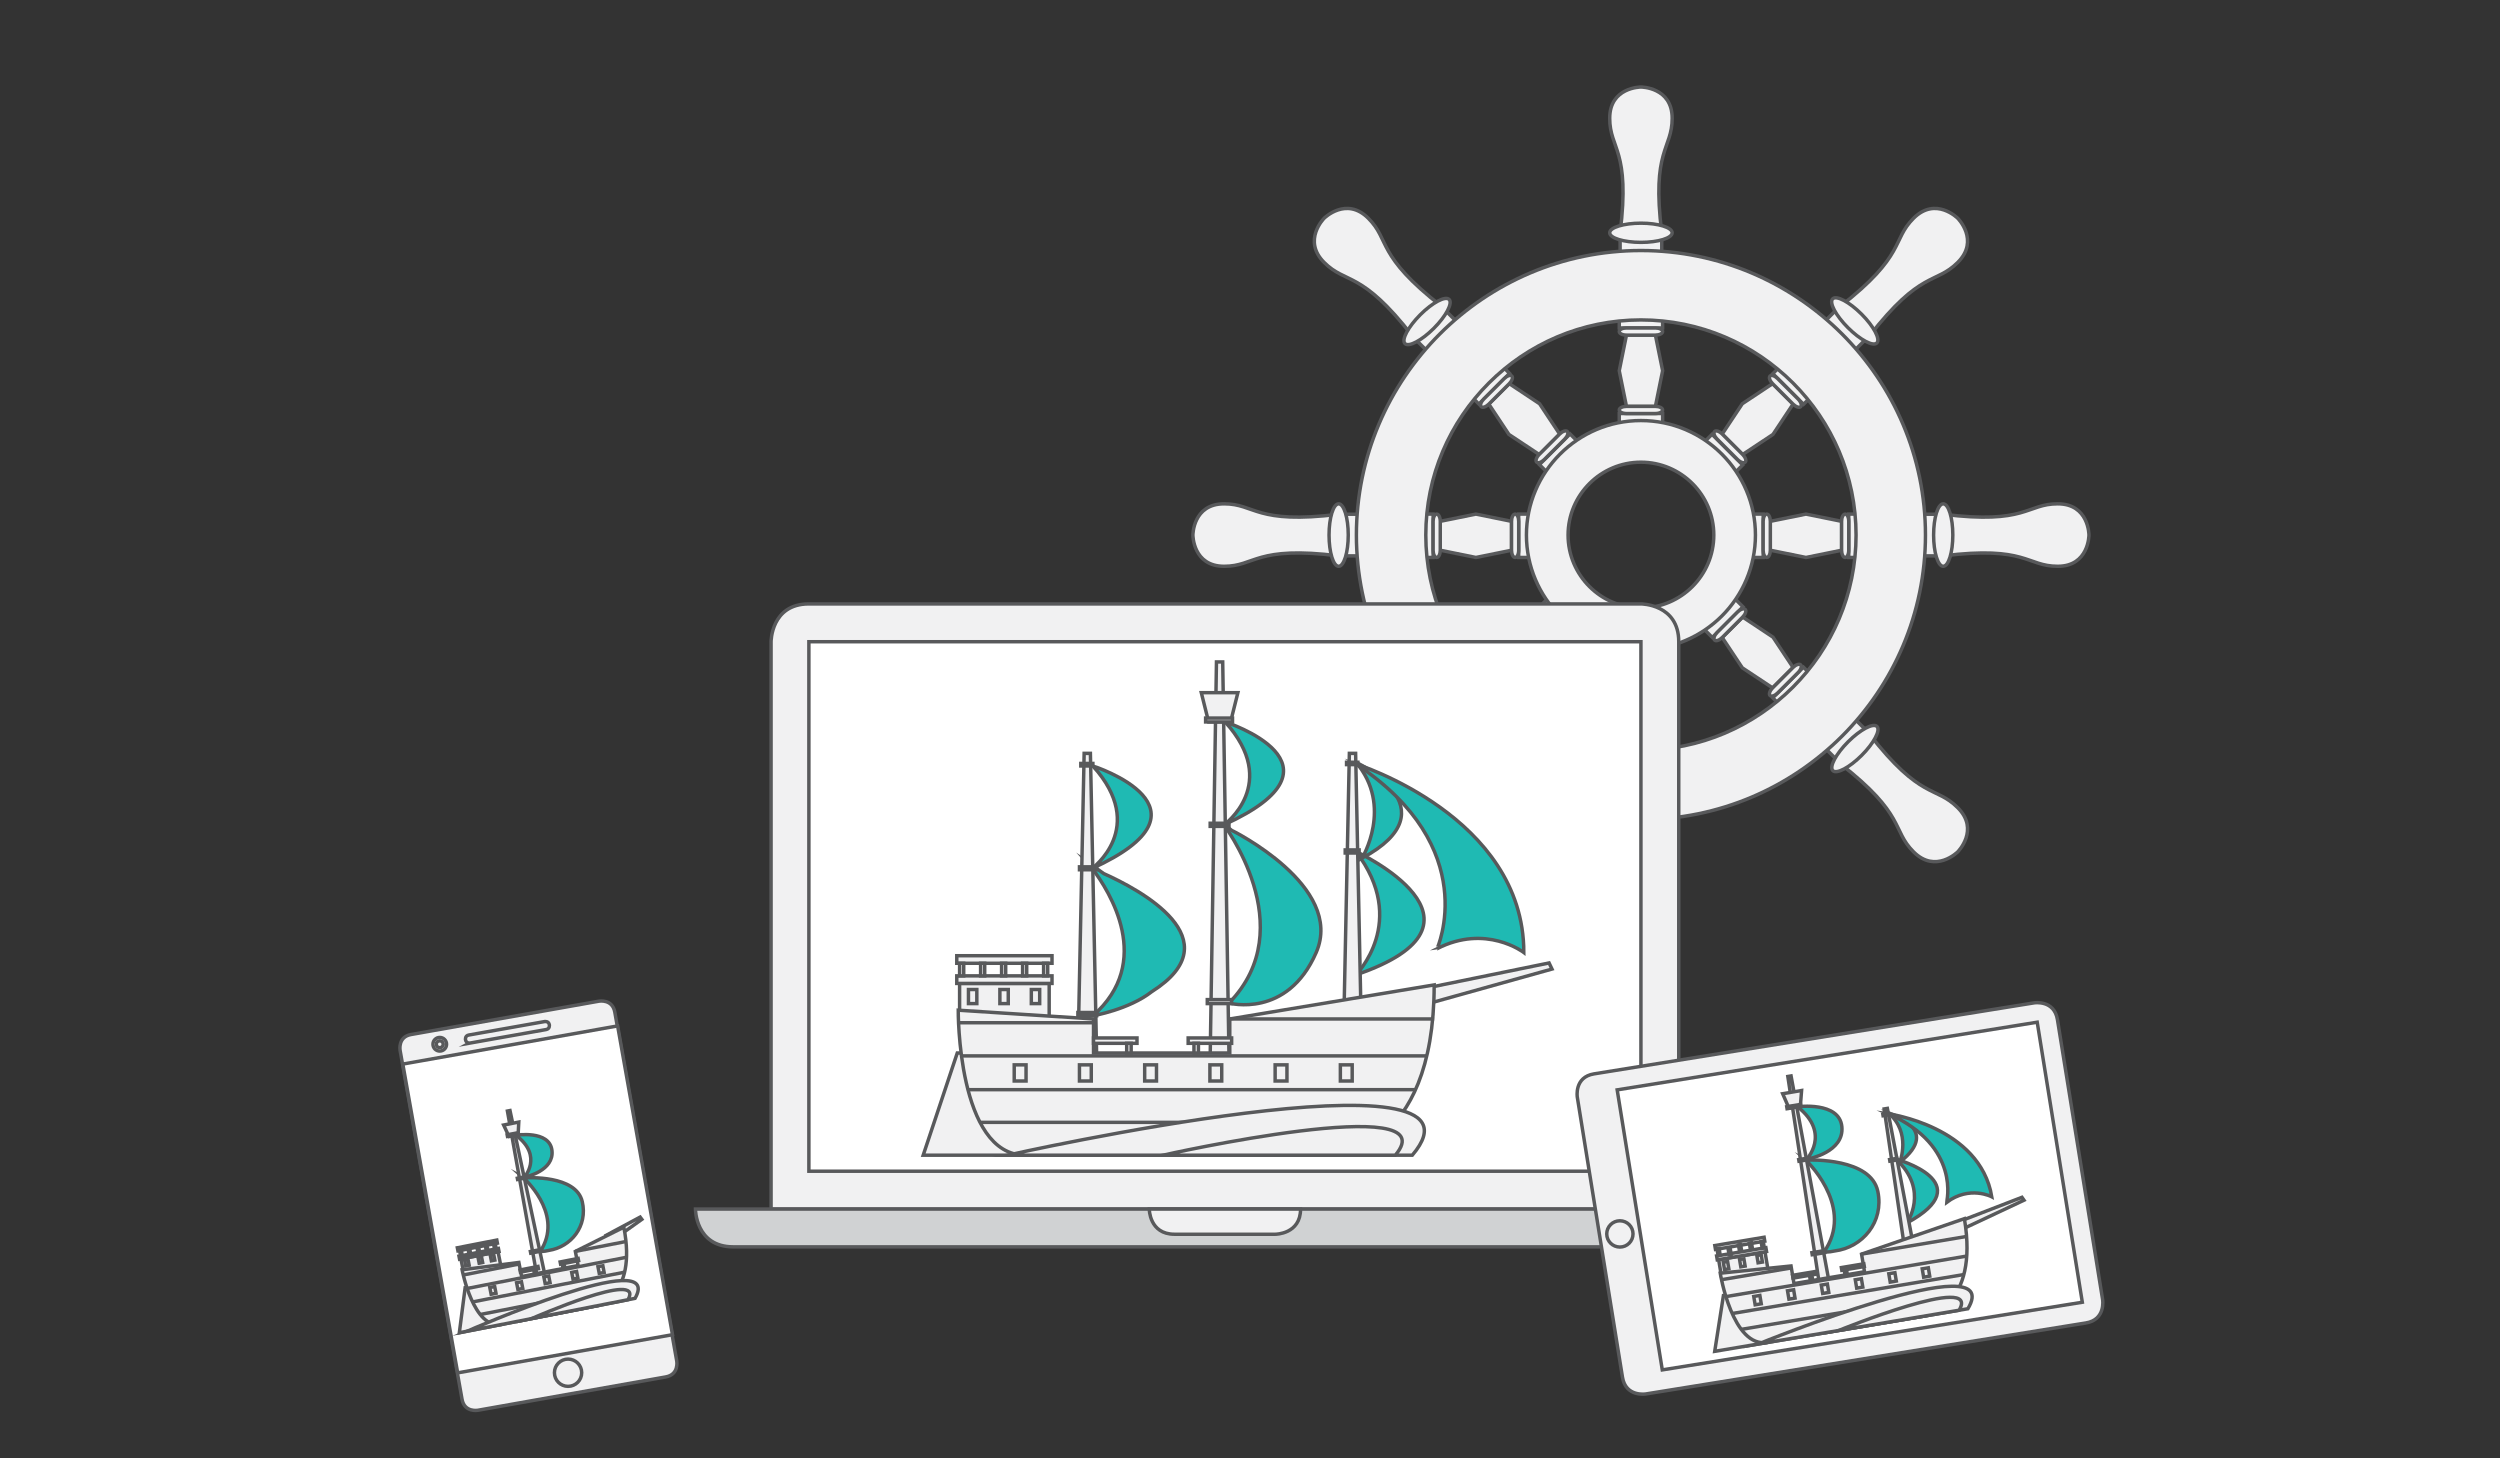 <?xml version="1.0" encoding="utf-8"?>
<!-- Generator: Adobe Illustrator 16.0.0, SVG Export Plug-In . SVG Version: 6.00 Build 0)  -->
<!DOCTYPE svg PUBLIC "-//W3C//DTD SVG 1.1//EN" "http://www.w3.org/Graphics/SVG/1.1/DTD/svg11.dtd">
<svg version="1.1" id="Layer_1" xmlns="http://www.w3.org/2000/svg" xmlns:xlink="http://www.w3.org/1999/xlink" x="0px" y="0px"
	 width="360px" height="210px" viewBox="0 0 360 210" enable-background="new 0 0 360 210" xml:space="preserve">
<rect x="0" y="0" width="360" height="210" fill="#333333" stroke="none"/>
<g>
	<g>
		<g>
			<g>
				
					<rect x="233.297" y="33.519" fill="#F1F1F2" stroke="#58595B" stroke-width="0.5" stroke-miterlimit="10" width="5.995" height="4.497"/>
			</g>
			<g>
				<path fill="#F1F1F2" stroke="#58595B" stroke-width="0.5" stroke-miterlimit="10" d="M240.792,17.029
					c0-4.497-4.498-4.497-4.498-4.497s-4.496,0-4.496,4.497c0,4.497,2.998,4.497,1.499,16.489h2.997h2.998
					C237.793,21.526,240.792,21.526,240.792,17.029z"/>
			</g>
			<g>
				
					<ellipse fill="#F1F1F2" stroke="#58595B" stroke-width="0.5" stroke-miterlimit="10" cx="236.295" cy="33.519" rx="4.497" ry="1.382"/>
			</g>
		</g>
		<g>
			<g>
				
					<rect x="233.297" y="116.081" fill="#F1F1F2" stroke="#58595B" stroke-width="0.5" stroke-miterlimit="10" width="5.995" height="4.497"/>
			</g>
			<g>
				<path fill="#F1F1F2" stroke="#58595B" stroke-width="0.5" stroke-miterlimit="10" d="M231.798,137.067
					c0,4.496,4.496,4.496,4.496,4.496s4.498,0,4.498-4.496c0-4.498-2.999-4.498-1.5-16.489h-2.998h-2.997
					C234.796,132.569,231.798,132.569,231.798,137.067z"/>
			</g>
			<g>
				
					<ellipse fill="#F1F1F2" stroke="#58595B" stroke-width="0.5" stroke-miterlimit="10" cx="236.295" cy="120.578" rx="4.497" ry="1.383"/>
			</g>
		</g>
	</g>
	<g>
		<g>
			<g>
				
					<rect x="275.325" y="74.051" fill="#F1F1F2" stroke="#58595B" stroke-width="0.5" stroke-miterlimit="10" width="4.498" height="5.996"/>
			</g>
			<g>
				<path fill="#F1F1F2" stroke="#58595B" stroke-width="0.5" stroke-miterlimit="10" d="M296.312,81.545
					c4.497,0,4.497-4.497,4.497-4.497s0-4.497-4.497-4.497s-4.497,2.999-16.488,1.5v2.998v2.998
					C291.814,78.547,291.814,81.545,296.312,81.545z"/>
			</g>
			<g>
				
					<ellipse fill="#F1F1F2" stroke="#58595B" stroke-width="0.5" stroke-miterlimit="10" cx="279.823" cy="77.048" rx="1.383" ry="4.497"/>
			</g>
		</g>
		<g>
			<g>
				
					<rect x="192.765" y="74.05" fill="#F1F1F2" stroke="#58595B" stroke-width="0.5" stroke-miterlimit="10" width="4.497" height="5.996"/>
			</g>
			<g>
				<path fill="#F1F1F2" stroke="#58595B" stroke-width="0.5" stroke-miterlimit="10" d="M176.275,72.551
					c-4.497,0-4.497,4.497-4.497,4.497s0,4.497,4.497,4.497c4.498,0,4.498-2.998,16.489-1.499v-2.999V74.05
					C180.773,75.549,180.773,72.551,176.275,72.551z"/>
			</g>
			<g>
				
					<ellipse fill="#F1F1F2" stroke="#58595B" stroke-width="0.5" stroke-miterlimit="10" cx="192.765" cy="77.048" rx="1.383" ry="4.497"/>
			</g>
		</g>
	</g>
	<g>
		<g>
			<g>
				
					<rect x="262.485" y="103.99" transform="matrix(-0.707 0.707 -0.707 -0.707 528.318 -6.394)" fill="#F1F1F2" stroke="#58595B" stroke-width="0.5" stroke-miterlimit="10" width="5.996" height="4.498"/>
			</g>
			<g>
				<path fill="#F1F1F2" stroke="#58595B" stroke-width="0.5" stroke-miterlimit="10" d="M275.554,122.668
					c3.18,3.179,6.359,0,6.359,0s3.18-3.18,0-6.36c-3.18-3.18-5.301-1.06-12.72-10.599l-2.121,2.119l-2.118,2.12
					C274.493,117.368,272.373,119.488,275.554,122.668z"/>
			</g>
			<g>
				
					<ellipse transform="matrix(-0.707 0.707 -0.707 -0.707 532.161 -4.796)" fill="#F1F1F2" stroke="#58595B" stroke-width="0.5" stroke-miterlimit="10" cx="267.074" cy="107.828" rx="4.496" ry="1.382"/>
			</g>
		</g>
		<g>
			<g>
				
					<rect x="204.108" y="45.609" transform="matrix(0.707 -0.707 0.707 0.707 26.832 160.483)" fill="#F1F1F2" stroke="#58595B" stroke-width="0.5" stroke-miterlimit="10" width="5.995" height="4.497"/>
			</g>
			<g>
				<path fill="#F1F1F2" stroke="#58595B" stroke-width="0.5" stroke-miterlimit="10" d="M197.034,31.429
					c-3.18-3.18-6.359,0-6.359,0s-3.18,3.18,0,6.36c3.18,3.18,5.301,1.06,12.721,10.599l2.119-2.12l2.12-2.119
					C198.095,36.729,200.215,34.608,197.034,31.429z"/>
			</g>
			<g>
				
					<ellipse transform="matrix(0.707 -0.707 0.707 0.707 27.486 158.886)" fill="#F1F1F2" stroke="#58595B" stroke-width="0.5" stroke-miterlimit="10" cx="205.515" cy="46.268" rx="4.497" ry="1.382"/>
			</g>
		</g>
	</g>
	<g>
		<g>
			<g>
				
					<rect x="262.486" y="45.609" transform="matrix(0.707 0.707 -0.707 0.707 111.599 -173.708)" fill="#F1F1F2" stroke="#58595B" stroke-width="0.5" stroke-miterlimit="10" width="5.995" height="4.497"/>
			</g>
			<g>
				<path fill="#F1F1F2" stroke="#58595B" stroke-width="0.5" stroke-miterlimit="10" d="M281.913,37.789c3.18-3.18,0-6.359,0-6.359
					s-3.18-3.181-6.359,0c-3.181,3.179-1.061,5.299-10.6,12.719l2.12,2.119l2.119,2.12
					C276.612,38.849,278.733,40.968,281.913,37.789z"/>
			</g>
			<g>
				
					<ellipse transform="matrix(0.707 0.707 -0.707 0.707 110.975 -175.322)" fill="#F1F1F2" stroke="#58595B" stroke-width="0.5" stroke-miterlimit="10" cx="267.074" cy="46.268" rx="4.497" ry="1.382"/>
			</g>
		</g>
		<g>
			<g>
				
					<rect x="204.108" y="103.99" transform="matrix(-0.707 -0.707 0.707 -0.707 278.404 327.814)" fill="#F1F1F2" stroke="#58595B" stroke-width="0.5" stroke-miterlimit="10" width="5.995" height="4.497"/>
			</g>
			<g>
				<path fill="#F1F1F2" stroke="#58595B" stroke-width="0.5" stroke-miterlimit="10" d="M190.675,116.308
					c-3.18,3.181,0,6.359,0,6.359s3.18,3.18,6.359,0c3.18-3.179,1.061-5.299,10.601-12.719l-2.12-2.121l-2.119-2.119
					C195.976,115.248,193.854,113.128,190.675,116.308z"/>
			</g>
			<g>
				
					<ellipse transform="matrix(-0.707 -0.707 0.707 -0.707 274.589 329.395)" fill="#F1F1F2" stroke="#58595B" stroke-width="0.5" stroke-miterlimit="10" cx="205.515" cy="107.828" rx="4.497" ry="1.382"/>
			</g>
		</g>
	</g>
	<g>
		<g>
			<g>
				
					<rect x="233.172" y="44.148" fill="#F1F1F2" stroke="#58595B" stroke-width="0.5" stroke-miterlimit="10" width="6.246" height="3.079"/>
			</g>
			<g>
				
					<rect x="233.172" y="59.547" fill="#F1F1F2" stroke="#58595B" stroke-width="0.5" stroke-miterlimit="10" width="6.246" height="3.08"/>
			</g>
			<g>
				<polygon fill="#F1F1F2" stroke="#58595B" stroke-width="0.5" stroke-miterlimit="10" points="234.212,48.254 233.172,53.387 
					234.212,58.521 238.377,58.521 239.418,53.387 238.377,48.254 				"/>
			</g>
			<g>
				<path fill="#F1F1F2" stroke="#58595B" stroke-width="0.5" stroke-miterlimit="10" d="M239.418,59.034
					c0,0.283-0.466,0.513-1.041,0.513h-4.165c-0.574,0-1.04-0.23-1.04-0.513l0,0c0-0.284,0.466-0.513,1.04-0.513h4.165
					C238.952,58.521,239.418,58.75,239.418,59.034L239.418,59.034z"/>
			</g>
			<g>
				<path fill="#F1F1F2" stroke="#58595B" stroke-width="0.5" stroke-miterlimit="10" d="M239.418,47.742
					c0-0.284-0.466-0.514-1.041-0.514h-4.165c-0.574,0-1.04,0.23-1.04,0.514l0,0c0,0.283,0.466,0.513,1.04,0.513h4.165
					C238.952,48.254,239.418,48.025,239.418,47.742L239.418,47.742z"/>
			</g>
		</g>
		<g>
			<g>
				
					<rect x="233.172" y="91.678" fill="#F1F1F2" stroke="#58595B" stroke-width="0.5" stroke-miterlimit="10" width="6.246" height="3.08"/>
			</g>
			<g>
				
					<rect x="233.172" y="107.077" fill="#F1F1F2" stroke="#58595B" stroke-width="0.5" stroke-miterlimit="10" width="6.246" height="3.079"/>
			</g>
			<g>
				<polygon fill="#F1F1F2" stroke="#58595B" stroke-width="0.5" stroke-miterlimit="10" points="234.212,95.785 233.172,100.918 
					234.212,106.051 238.377,106.051 239.418,100.918 238.377,95.785 				"/>
			</g>
			<g>
				<path fill="#F1F1F2" stroke="#58595B" stroke-width="0.5" stroke-miterlimit="10" d="M239.418,106.564
					c0,0.283-0.466,0.513-1.041,0.513h-4.165c-0.574,0-1.04-0.229-1.04-0.513l0,0c0-0.284,0.466-0.514,1.04-0.514h4.165
					C238.952,106.051,239.418,106.28,239.418,106.564L239.418,106.564z"/>
			</g>
			<g>
				<path fill="#F1F1F2" stroke="#58595B" stroke-width="0.5" stroke-miterlimit="10" d="M239.418,95.271
					c0-0.283-0.466-0.513-1.041-0.513h-4.165c-0.574,0-1.04,0.23-1.04,0.513l0,0c0,0.284,0.466,0.514,1.04,0.514h4.165
					C238.952,95.785,239.418,95.555,239.418,95.271L239.418,95.271z"/>
			</g>
		</g>
	</g>
	<g>
		<g>
			<g>
				
					<rect x="266.218" y="74.029" fill="#F1F1F2" stroke="#58595B" stroke-width="0.5" stroke-miterlimit="10" width="3.08" height="6.246"/>
			</g>
			<g>
				
					<rect x="250.819" y="74.029" fill="#F1F1F2" stroke="#58595B" stroke-width="0.5" stroke-miterlimit="10" width="3.079" height="6.246"/>
			</g>
			<g>
				<polygon fill="#F1F1F2" stroke="#58595B" stroke-width="0.5" stroke-miterlimit="10" points="265.191,75.071 260.059,74.029 
					254.925,75.071 254.925,79.234 260.059,80.275 265.191,79.234 				"/>
			</g>
			<g>
				<path fill="#F1F1F2" stroke="#58595B" stroke-width="0.5" stroke-miterlimit="10" d="M254.412,80.275
					c-0.283,0-0.514-0.466-0.514-1.041v-4.164c0-0.575,0.23-1.042,0.514-1.042l0,0c0.284,0,0.513,0.467,0.513,1.042v4.164
					C254.925,79.809,254.696,80.275,254.412,80.275L254.412,80.275z"/>
			</g>
			<g>
				<path fill="#F1F1F2" stroke="#58595B" stroke-width="0.5" stroke-miterlimit="10" d="M265.704,80.275
					c0.283,0,0.514-0.466,0.514-1.041v-4.164c0-0.575-0.23-1.042-0.514-1.042l0,0c-0.282,0-0.513,0.467-0.513,1.042v4.164
					C265.191,79.809,265.422,80.275,265.704,80.275L265.704,80.275z"/>
			</g>
		</g>
		<g>
			<g>
				
					<rect x="218.689" y="74.029" fill="#F1F1F2" stroke="#58595B" stroke-width="0.5" stroke-miterlimit="10" width="3.079" height="6.246"/>
			</g>
			<g>
				
					<rect x="203.29" y="74.029" fill="#F1F1F2" stroke="#58595B" stroke-width="0.5" stroke-miterlimit="10" width="3.081" height="6.246"/>
			</g>
			<g>
				<polygon fill="#F1F1F2" stroke="#58595B" stroke-width="0.5" stroke-miterlimit="10" points="217.662,75.071 212.529,74.029 
					207.396,75.071 207.396,79.234 212.529,80.275 217.662,79.234 				"/>
			</g>
			<g>
				<path fill="#F1F1F2" stroke="#58595B" stroke-width="0.5" stroke-miterlimit="10" d="M206.884,80.275
					c-0.284,0-0.513-0.466-0.513-1.041v-4.164c0-0.575,0.229-1.042,0.513-1.042l0,0c0.282,0,0.513,0.467,0.513,1.042v4.164
					C207.396,79.809,207.166,80.275,206.884,80.275L206.884,80.275z"/>
			</g>
			<g>
				<path fill="#F1F1F2" stroke="#58595B" stroke-width="0.5" stroke-miterlimit="10" d="M218.175,80.275
					c0.285,0,0.515-0.466,0.515-1.041v-4.164c0-0.575-0.229-1.042-0.515-1.042l0,0c-0.282,0-0.513,0.467-0.513,1.042v4.164
					C217.662,79.809,217.893,80.275,218.175,80.275L218.175,80.275z"/>
			</g>
		</g>
	</g>
	<g>
		<g>
			<g>
				
					<rect x="255.42" y="97.861" transform="matrix(-0.707 0.707 -0.707 -0.707 511.641 -13.142)" fill="#F1F1F2" stroke="#58595B" stroke-width="0.5" stroke-miterlimit="10" width="6.246" height="3.08"/>
			</g>
			<g>
				
					<rect x="244.532" y="86.973" transform="matrix(-0.707 0.707 -0.707 -0.707 485.36 -24.017)" fill="#F1F1F2" stroke="#58595B" stroke-width="0.5" stroke-miterlimit="10" width="6.245" height="3.079"/>
			</g>
			<g>
				<polygon fill="#F1F1F2" stroke="#58595B" stroke-width="0.5" stroke-miterlimit="10" points="258.2,96.115 255.307,91.749 
					250.94,88.854 247.997,91.8 250.891,96.165 255.256,99.059 				"/>
			</g>
			<g>
				<path fill="#F1F1F2" stroke="#58595B" stroke-width="0.5" stroke-miterlimit="10" d="M246.899,92.173
					c-0.202-0.201-0.035-0.693,0.372-1.099l2.943-2.944c0.406-0.407,0.898-0.573,1.1-0.374l0,0c0.2,0.201,0.033,0.693-0.374,1.099
					l-2.943,2.945C247.59,92.206,247.099,92.374,246.899,92.173L246.899,92.173z"/>
			</g>
			<g>
				<path fill="#F1F1F2" stroke="#58595B" stroke-width="0.5" stroke-miterlimit="10" d="M254.883,100.157
					c0.2,0.202,0.693,0.035,1.099-0.372l2.945-2.944c0.405-0.407,0.572-0.899,0.372-1.1l0,0c-0.2-0.2-0.693-0.032-1.099,0.374
					l-2.944,2.944C254.849,99.465,254.683,99.957,254.883,100.157L254.883,100.157z"/>
			</g>
		</g>
		<g>
			<g>
				
					<rect x="221.813" y="64.252" transform="matrix(-0.707 0.707 -0.707 -0.707 430.516 -46.728)" fill="#F1F1F2" stroke="#58595B" stroke-width="0.5" stroke-miterlimit="10" width="6.245" height="3.08"/>
			</g>
			<g>
				
					<rect x="210.924" y="53.364" transform="matrix(-0.707 0.707 -0.707 -0.707 404.223 -57.627)" fill="#F1F1F2" stroke="#58595B" stroke-width="0.5" stroke-miterlimit="10" width="6.245" height="3.08"/>
			</g>
			<g>
				<polygon fill="#F1F1F2" stroke="#58595B" stroke-width="0.5" stroke-miterlimit="10" points="224.592,62.506 221.698,58.14 
					217.333,55.246 214.389,58.19 217.282,62.556 221.647,65.45 				"/>
			</g>
			<g>
				<path fill="#F1F1F2" stroke="#58595B" stroke-width="0.5" stroke-miterlimit="10" d="M213.29,58.564
					c-0.201-0.201-0.035-0.693,0.372-1.099l2.944-2.944c0.406-0.407,0.898-0.574,1.1-0.373l0,0c0.2,0.2,0.033,0.692-0.373,1.099
					l-2.944,2.944C213.981,58.597,213.49,58.764,213.29,58.564L213.29,58.564z"/>
			</g>
			<g>
				<path fill="#F1F1F2" stroke="#58595B" stroke-width="0.5" stroke-miterlimit="10" d="M221.274,66.548
					c0.2,0.202,0.692,0.034,1.099-0.372l2.944-2.945c0.406-0.406,0.574-0.898,0.373-1.1l0,0c-0.2-0.2-0.692-0.033-1.099,0.374
					l-2.944,2.944C221.241,65.856,221.074,66.348,221.274,66.548L221.274,66.548z"/>
			</g>
		</g>
	</g>
	<g>
		<g>
			<g>
				
					<rect x="210.922" y="97.861" transform="matrix(-0.707 -0.707 0.707 -0.707 295.136 321.032)" fill="#F1F1F2" stroke="#58595B" stroke-width="0.5" stroke-miterlimit="10" width="6.246" height="3.08"/>
			</g>
			<g>
				
					<rect x="221.811" y="86.973" transform="matrix(-0.707 -0.707 0.707 -0.707 321.374 310.163)" fill="#F1F1F2" stroke="#58595B" stroke-width="0.5" stroke-miterlimit="10" width="6.246" height="3.079"/>
			</g>
			<g>
				<polygon fill="#F1F1F2" stroke="#58595B" stroke-width="0.5" stroke-miterlimit="10" points="217.333,99.059 221.698,96.165 
					224.593,91.799 221.647,88.854 217.282,91.749 214.389,96.114 				"/>
			</g>
			<g>
				<path fill="#F1F1F2" stroke="#58595B" stroke-width="0.5" stroke-miterlimit="10" d="M221.274,87.756
					c0.2-0.2,0.692-0.034,1.099,0.373l2.944,2.945c0.406,0.406,0.573,0.898,0.373,1.099l0,0c-0.2,0.201-0.692,0.032-1.098-0.374
					l-2.945-2.944C221.241,88.448,221.074,87.957,221.274,87.756L221.274,87.756z"/>
			</g>
			<g>
				<path fill="#F1F1F2" stroke="#58595B" stroke-width="0.5" stroke-miterlimit="10" d="M213.29,95.741
					c-0.202,0.201-0.035,0.693,0.372,1.1l2.944,2.943c0.406,0.407,0.898,0.574,1.1,0.373l0,0c0.2-0.2,0.033-0.692-0.373-1.098
					l-2.944-2.945C213.981,95.708,213.49,95.541,213.29,95.741L213.29,95.741z"/>
			</g>
		</g>
		<g>
			<g>
				
					<rect x="244.533" y="64.252" transform="matrix(-0.707 -0.707 0.707 -0.707 376.226 287.447)" fill="#F1F1F2" stroke="#58595B" stroke-width="0.5" stroke-miterlimit="10" width="6.244" height="3.08"/>
			</g>
			<g>
				
					<rect x="255.419" y="53.363" transform="matrix(-0.707 -0.707 0.707 -0.707 402.561 276.527)" fill="#F1F1F2" stroke="#58595B" stroke-width="0.5" stroke-miterlimit="10" width="6.246" height="3.081"/>
			</g>
			<g>
				<polygon fill="#F1F1F2" stroke="#58595B" stroke-width="0.5" stroke-miterlimit="10" points="250.94,65.449 255.307,62.556 
					258.2,58.19 255.256,55.246 250.891,58.14 247.997,62.505 				"/>
			</g>
			<g>
				<path fill="#F1F1F2" stroke="#58595B" stroke-width="0.5" stroke-miterlimit="10" d="M254.883,54.147
					c0.2-0.201,0.692-0.034,1.099,0.373l2.945,2.944c0.405,0.406,0.572,0.899,0.372,1.1l0,0c-0.2,0.2-0.693,0.032-1.099-0.374
					l-2.944-2.944C254.849,54.839,254.683,54.348,254.883,54.147L254.883,54.147z"/>
			</g>
			<g>
				<path fill="#F1F1F2" stroke="#58595B" stroke-width="0.5" stroke-miterlimit="10" d="M246.899,62.132
					c-0.202,0.201-0.035,0.693,0.372,1.099l2.943,2.944c0.406,0.407,0.898,0.574,1.1,0.373l0,0c0.2-0.2,0.033-0.692-0.374-1.099
					l-2.943-2.944C247.59,62.099,247.099,61.932,246.899,62.132L246.899,62.132z"/>
			</g>
		</g>
	</g>
	<g>
		<path fill="#F1F1F2" stroke="#58595B" stroke-width="0.5" stroke-miterlimit="10" d="M236.294,118.021
			c-22.591,0-40.973-18.38-40.973-40.972s18.382-40.973,40.973-40.973c22.592,0,40.973,18.38,40.973,40.973
			S258.886,118.021,236.294,118.021z M236.294,46.069c-17.08,0-30.979,13.897-30.979,30.979s13.898,30.98,30.979,30.98
			c17.081,0,30.978-13.898,30.978-30.98S253.375,46.069,236.294,46.069z"/>
	</g>
	<g>
		<path fill="#F1F1F2" stroke="#58595B" stroke-width="0.5" stroke-miterlimit="10" d="M236.294,93.537
			c-9.093,0-16.488-7.396-16.488-16.489s7.396-16.489,16.488-16.489s16.489,7.396,16.489,16.489S245.387,93.537,236.294,93.537z
			 M236.294,66.556c-5.785,0-10.492,4.707-10.492,10.493s4.707,10.493,10.492,10.493c5.787,0,10.494-4.707,10.494-10.493
			S242.081,66.556,236.294,66.556z"/>
	</g>
</g>
<g>
	<path fill="#F1F1F2" stroke="#58595B" stroke-width="0.5" stroke-miterlimit="10" d="M57.611,151.244c0,0-0.344-1.932,1.59-2.275
		l27.055-4.802c0,0,1.934-0.344,2.276,1.587l8.921,50.247c0,0,0.343,1.933-1.59,2.277l-27.055,4.802c0,0-1.933,0.343-2.276-1.589
		L57.611,151.244z"/>
	
		<rect x="61.657" y="150.085" transform="matrix(0.985 -0.175 0.175 0.985 -28.993 16.183)" fill="#FFFFFF" stroke="#58595B" stroke-width="0.5" stroke-miterlimit="10" width="31.405" height="45.143"/>
	<circle fill="#F1F1F2" stroke="#58595B" stroke-width="0.5" stroke-miterlimit="10" cx="81.801" cy="197.672" r="1.963"/>
	<g>
		<g>
			<circle fill="#F1F1F2" stroke="#58595B" stroke-width="0.5" stroke-miterlimit="10" cx="63.325" cy="150.372" r="0.982"/>
			<circle fill="#F1F1F2" stroke="#58595B" stroke-width="0.5" stroke-miterlimit="10" cx="63.325" cy="150.371" r="0.491"/>
		</g>
		<path fill="#F1F1F2" stroke="#58595B" stroke-width="0.5" stroke-miterlimit="10" d="M67.031,149.722c0,0-0.102-0.574,0.472-0.677
			l10.928-1.94c0,0,0.575-0.1,0.677,0.475c0,0,0.102,0.574-0.474,0.677l-10.927,1.94C67.708,150.196,67.133,150.298,67.031,149.722z
			"/>
	</g>
</g>
<g>
	<path fill="#F1F1F2" stroke="#58595B" stroke-width="0.5" stroke-miterlimit="10" d="M111.034,92.408c0,0,0-5.445,5.445-5.445
		h119.815c0,0,5.445,0,5.445,5.445v81.695H111.034V92.408z"/>
	
		<rect x="116.479" y="92.408" fill="#FFFFFF" stroke="#58595B" stroke-width="0.5" stroke-miterlimit="10" width="119.815" height="76.247"/>
	<path fill="#D0D2D3" stroke="#58595B" stroke-width="0.5" stroke-miterlimit="10" d="M100.143,174.104c0,0,0,5.443,5.443,5.443
		h141.603c0,0,5.444,0,5.444-5.443H100.143z"/>
	<path fill="#F1F1F2" stroke="#58595B" stroke-width="0.5" stroke-miterlimit="10" d="M165.495,174.104c0,0,0,3.627,3.632,3.627
		h14.521c0,0,3.632,0,3.632-3.627H165.495z"/>
</g>
<g>
	<g>
		
			<rect x="138.182" y="141.614" fill="#F1F1F2" stroke="#58595B" stroke-width="0.5" stroke-miterlimit="10" width="12.9" height="5.549"/>
		
			<rect x="137.775" y="140.524" fill="#F1F1F2" stroke="#58595B" stroke-width="0.5" stroke-miterlimit="10" width="13.715" height="1.09"/>
		
			<rect x="137.775" y="137.623" fill="#F1F1F2" stroke="#58595B" stroke-width="0.5" stroke-miterlimit="10" width="13.715" height="1.089"/>
		
			<rect x="148.51" y="142.49" fill="#F1F1F2" stroke="#58595B" stroke-width="0.5" stroke-miterlimit="10" width="1.204" height="2.027"/>
		
			<rect x="143.983" y="142.49" fill="#F1F1F2" stroke="#58595B" stroke-width="0.5" stroke-miterlimit="10" width="1.206" height="2.027"/>
		
			<rect x="139.458" y="142.49" fill="#F1F1F2" stroke="#58595B" stroke-width="0.5" stroke-miterlimit="10" width="1.205" height="2.027"/>
		
			<rect x="138.182" y="138.712" fill="#F1F1F2" stroke="#58595B" stroke-width="0.5" stroke-miterlimit="10" width="0.593" height="1.813"/>
		
			<rect x="150.278" y="138.712" fill="#F1F1F2" stroke="#58595B" stroke-width="0.5" stroke-miterlimit="10" width="0.592" height="1.813"/>
		
			<rect x="147.253" y="138.712" fill="#F1F1F2" stroke="#58595B" stroke-width="0.5" stroke-miterlimit="10" width="0.593" height="1.813"/>
		
			<rect x="144.229" y="138.712" fill="#F1F1F2" stroke="#58595B" stroke-width="0.5" stroke-miterlimit="10" width="0.592" height="1.813"/>
		
			<rect x="141.206" y="138.712" fill="#F1F1F2" stroke="#58595B" stroke-width="0.5" stroke-miterlimit="10" width="0.592" height="1.813"/>
	</g>
	<g>
		<path fill="#1FBAB3" stroke="#58595B" stroke-width="0.5" stroke-miterlimit="10" d="M177.338,119.553l0.001,0.001
			c-0.407-0.331-0.826-0.667-1.261-1.007c0,0,11.547,14.994,0.894,25.894c0,0,8.393,2.291,12.558-7.279
			C193.696,127.593,177.338,119.553,177.338,119.553z"/>
		<path fill="#1FBAB3" stroke="#58595B" stroke-width="0.5" stroke-miterlimit="10" d="M176.428,103.959
			c0,0,18.993,6.077-0.145,14.802C176.283,118.762,184.447,112.86,176.428,103.959z"/>
		<polygon fill="#F1F1F2" stroke="#58595B" stroke-width="0.5" stroke-miterlimit="10" points="176.071,95.314 176.973,152.049 
			174.267,152.049 175.17,95.314 		"/>
		<polygon fill="#F1F1F2" stroke="#58595B" stroke-width="0.5" stroke-miterlimit="10" points="178.255,99.745 177.201,103.959 
			174.041,103.959 172.987,99.745 		"/>
		
			<rect x="173.608" y="103.401" fill="#F1F1F2" stroke="#58595B" stroke-width="0.5" stroke-miterlimit="10" width="3.875" height="0.558"/>
		
			<rect x="174.267" y="118.547" fill="#F1F1F2" stroke="#58595B" stroke-width="0.5" stroke-miterlimit="10" width="2.706" height="0.451"/>
		
			<rect x="173.85" y="143.942" fill="#F1F1F2" stroke="#58595B" stroke-width="0.5" stroke-miterlimit="10" width="3.488" height="0.575"/>
	</g>
	<g>
		<path fill="#1FBAB3" stroke="#58595B" stroke-width="0.5" stroke-miterlimit="10" d="M195.236,122.602c0,0,22.119,10.231,0,17.788
			C195.236,140.39,202.977,132.688,195.236,122.602z"/>
		<path fill="#1FBAB3" stroke="#58595B" stroke-width="0.5" stroke-miterlimit="10" d="M195.256,109.764
			c0,0,14.165,6.644,0.876,13.819C196.132,123.583,200.676,116.108,195.256,109.764z"/>
		<path fill="#1FBAB3" stroke="#58595B" stroke-width="0.5" stroke-miterlimit="10" d="M195.236,110.004
			c0,0,24.195,7.535,24.195,27.157c0,0-5.464-4.179-12.497-0.545C206.935,136.616,213.554,122.09,195.236,110.004z"/>
		<polygon fill="#F1F1F2" stroke="#58595B" stroke-width="0.5" stroke-miterlimit="10" points="195.21,108.485 196.111,152.049 
			193.406,152.049 194.308,108.485 		"/>
		
			<rect x="193.709" y="122.388" fill="#F1F1F2" stroke="#58595B" stroke-width="0.5" stroke-miterlimit="10" width="2.006" height="0.446"/>
		
			<rect x="193.903" y="109.764" fill="#F1F1F2" stroke="#58595B" stroke-width="0.5" stroke-miterlimit="10" width="1.632" height="0.34"/>
	</g>
	<g>
		<path fill="#1FBAB3" stroke="#58595B" stroke-width="0.5" stroke-miterlimit="10" d="M158.935,125.795
			c-0.765-0.559-1.58-1.131-2.455-1.718c0,0,0.333,0.372,0.834,1.032c-0.029-0.011-0.056-0.021-0.085-0.031
			c0,0,0.031,0.012,0.088,0.034c2.449,3.235,8.897,13.405,0.058,21.16c0,0,5.183-0.884,8.481-3.473
			C177.735,135.291,163.979,128.048,158.935,125.795z"/>
		<path fill="#1FBAB3" stroke="#58595B" stroke-width="0.5" stroke-miterlimit="10" d="M157.374,110.3
			c0,0,18.992,6.068-0.146,14.778C157.229,125.078,165.392,119.188,157.374,110.3z"/>
		<polygon fill="#F1F1F2" stroke="#58595B" stroke-width="0.5" stroke-miterlimit="10" points="157.018,108.485 157.919,152.049 
			155.214,152.049 156.116,108.485 		"/>
		
			<rect x="155.443" y="124.824" fill="#F1F1F2" stroke="#58595B" stroke-width="0.5" stroke-miterlimit="10" width="2.476" height="0.422"/>
		
			<rect x="155.214" y="145.798" fill="#F1F1F2" stroke="#58595B" stroke-width="0.5" stroke-miterlimit="10" width="2.705" height="0.475"/>
		
			<rect x="155.637" y="109.934" fill="#F1F1F2" stroke="#58595B" stroke-width="0.5" stroke-miterlimit="10" width="1.737" height="0.366"/>
	</g>
	<polygon fill="#F1F1F2" stroke="#58595B" stroke-width="0.5" stroke-miterlimit="10" points="223.487,139.542 223.067,138.664 
		200.104,143.358 201.093,145.798 	"/>
	<polygon fill="#F1F1F2" stroke="#58595B" stroke-width="0.5" stroke-miterlimit="10" points="142.75,151.636 137.845,151.636 
		132.939,166.352 147.655,166.352 	"/>
	<path fill="#F1F1F2" stroke="#58595B" stroke-width="0.5" stroke-miterlimit="10" d="M206.521,141.824l-29.433,4.907v4.904h-19.621
		v-4.904l-19.482-1.265c0,0-0.141,20.885,9.669,20.885h44.149C191.804,166.352,206.521,166.352,206.521,141.824z"/>
	
		<line fill="#F1F1F2" stroke="#58595B" stroke-width="0.5" stroke-miterlimit="10" x1="206.521" y1="146.731" x2="177.088" y2="146.731"/>
	
		<line fill="#F1F1F2" stroke="#58595B" stroke-width="0.5" stroke-miterlimit="10" x1="157.468" y1="147.275" x2="138.032" y2="147.275"/>
	
		<line fill="#F1F1F2" stroke="#58595B" stroke-width="0.5" stroke-miterlimit="10" x1="205.456" y1="152.049" x2="138.3" y2="152.049"/>
	
		<line fill="#F1F1F2" stroke="#58595B" stroke-width="0.5" stroke-miterlimit="10" x1="203.833" y1="156.912" x2="139.387" y2="156.912"/>
	
		<line fill="#F1F1F2" stroke="#58595B" stroke-width="0.5" stroke-miterlimit="10" x1="200.868" y1="161.619" x2="141.124" y2="161.619"/>
	<g>
		<path fill="#F1F1F2" stroke="#58595B" stroke-width="0.5" stroke-miterlimit="10" d="M145.047,166.352c0,0,72.043-16.152,58.322,0
			H145.047z"/>
		<path fill="#F1F1F2" stroke="#58595B" stroke-width="0.5" stroke-miterlimit="10" d="M167.431,166.352c0,0,41.372-9.275,33.491,0
			H167.431z"/>
	</g>
	
		<rect x="146.047" y="153.339" fill="#F1F1F2" stroke="#58595B" stroke-width="0.5" stroke-miterlimit="10" width="1.703" height="2.325"/>
	
		<rect x="155.44" y="153.339" fill="#F1F1F2" stroke="#58595B" stroke-width="0.5" stroke-miterlimit="10" width="1.703" height="2.325"/>
	
		<rect x="164.833" y="153.339" fill="#F1F1F2" stroke="#58595B" stroke-width="0.5" stroke-miterlimit="10" width="1.702" height="2.325"/>
	
		<rect x="174.226" y="153.339" fill="#F1F1F2" stroke="#58595B" stroke-width="0.5" stroke-miterlimit="10" width="1.703" height="2.325"/>
	
		<rect x="183.619" y="153.339" fill="#F1F1F2" stroke="#58595B" stroke-width="0.5" stroke-miterlimit="10" width="1.702" height="2.325"/>
	
		<rect x="193.012" y="153.339" fill="#F1F1F2" stroke="#58595B" stroke-width="0.5" stroke-miterlimit="10" width="1.703" height="2.325"/>
	
		<rect x="157.468" y="149.465" fill="#F1F1F2" stroke="#58595B" stroke-width="0.5" stroke-miterlimit="10" width="6.259" height="0.774"/>
	
		<rect x="171.096" y="149.465" fill="#F1F1F2" stroke="#58595B" stroke-width="0.5" stroke-miterlimit="10" width="6.26" height="0.774"/>
	
		<rect x="162.242" y="150.239" fill="#F1F1F2" stroke="#58595B" stroke-width="0.5" stroke-miterlimit="10" width="0.646" height="1.396"/>
	
		<rect x="171.93" y="150.239" fill="#F1F1F2" stroke="#58595B" stroke-width="0.5" stroke-miterlimit="10" width="0.646" height="1.396"/>
</g>
<g>
	<g>
		
			<rect x="66.485" y="180.69" transform="matrix(-0.981 0.192 -0.192 -0.981 172.082 347.029)" fill="#F1F1F2" stroke="#58595B" stroke-width="0.5" stroke-miterlimit="10" width="5.446" height="2.343"/>
		
			<rect x="66.042" y="180.257" transform="matrix(-0.981 0.192 -0.192 -0.981 171.257 344.374)" fill="#F1F1F2" stroke="#58595B" stroke-width="0.5" stroke-miterlimit="10" width="5.791" height="0.461"/>
		
			<rect x="65.807" y="179.055" transform="matrix(-0.981 0.192 -0.192 -0.981 170.561 342.034)" fill="#F1F1F2" stroke="#58595B" stroke-width="0.5" stroke-miterlimit="10" width="5.791" height="0.458"/>
		
			<rect x="70.738" y="180.704" transform="matrix(-0.981 0.196 -0.196 -0.981 176.067 344.863)" fill="#F1F1F2" stroke="#58595B" stroke-width="0.5" stroke-miterlimit="10" width="0.509" height="0.856"/>
		
			<rect x="68.862" y="181.071" transform="matrix(-0.981 0.195 -0.195 -0.981 172.362 345.996)" fill="#F1F1F2" stroke="#58595B" stroke-width="0.5" stroke-miterlimit="10" width="0.51" height="0.856"/>
		
			<rect x="66.987" y="181.437" transform="matrix(-0.982 0.19 -0.19 -0.982 167.816 347.64)" fill="#F1F1F2" stroke="#58595B" stroke-width="0.5" stroke-miterlimit="10" width="0.509" height="0.857"/>
		
			<rect x="66.145" y="180.001" transform="matrix(0.982 -0.192 0.192 0.982 -33.334 16.04)" fill="#F1F1F2" stroke="#58595B" stroke-width="0.5" stroke-miterlimit="10" width="0.25" height="0.767"/>
		
			<rect x="71.158" y="179.021" transform="matrix(0.982 -0.187 0.187 0.982 -32.31 16.506)" fill="#F1F1F2" stroke="#58595B" stroke-width="0.5" stroke-miterlimit="10" width="0.251" height="0.766"/>
		
			<rect x="69.904" y="179.265" transform="matrix(0.982 -0.191 0.191 0.982 -33.002 16.669)" fill="#F1F1F2" stroke="#58595B" stroke-width="0.5" stroke-miterlimit="10" width="0.251" height="0.767"/>
		
			<rect x="68.651" y="179.511" transform="matrix(0.981 -0.195 0.195 0.981 -33.696 16.825)" fill="#F1F1F2" stroke="#58595B" stroke-width="0.5" stroke-miterlimit="10" width="0.251" height="0.767"/>
		
			<rect x="67.398" y="179.756" transform="matrix(0.98 -0.199 0.199 0.98 -34.454 17.013)" fill="#F1F1F2" stroke="#58595B" stroke-width="0.5" stroke-miterlimit="10" width="0.251" height="0.766"/>
	</g>
	<g>
		<path fill="#1FBAB3" stroke="#58595B" stroke-width="0.5" stroke-miterlimit="10" d="M83.84,173.017
			c-0.909-3.828-7.843-3.438-8.376-3.401c-0.047-0.024-0.091-0.045-0.137-0.07c0,0,5.674,4.989,2.74,10.215
			c-0.173,0.229-0.286,0.356-0.286,0.356c0.023,0,0.047,0,0.071,0.002c-0.019,0.027-0.035,0.058-0.054,0.085
			c0,0,0.526,0.037,1.23-0.147C82.222,179.57,84.68,176.551,83.84,173.017z"/>
		<path fill="#1FBAB3" stroke="#58595B" stroke-width="0.5" stroke-miterlimit="10" d="M75.698,169.473c0,0,4.149-0.883,3.781-3.832
			c-0.369-2.947-5.19-2.168-5.19-2.168c4.045,3.037,1.141,6.145,1.141,6.145"/>
		<polygon fill="#F1F1F2" stroke="#58595B" stroke-width="0.5" stroke-miterlimit="10" points="73.439,159.917 78.415,183.356 
			77.294,183.575 73.066,159.991 		"/>
		<polygon fill="#F1F1F2" stroke="#58595B" stroke-width="0.5" stroke-miterlimit="10" points="74.705,161.578 74.609,163.41 
			73.299,163.665 72.521,162.003 		"/>
		
			<rect x="73.082" y="163.31" transform="matrix(0.981 -0.192 0.192 0.981 -30.018 17.24)" fill="#F1F1F2" stroke="#58595B" stroke-width="0.5" stroke-miterlimit="10" width="1.637" height="0.235"/>
		
			<rect x="74.584" y="169.581" transform="matrix(0.981 -0.192 0.192 0.981 -31.231 17.623)" fill="#F1F1F2" stroke="#58595B" stroke-width="0.5" stroke-miterlimit="10" width="1.142" height="0.19"/>
		
			<rect x="76.473" y="180.106" transform="matrix(0.981 -0.192 0.192 0.981 -33.225 18.217)" fill="#F1F1F2" stroke="#58595B" stroke-width="0.5" stroke-miterlimit="10" width="1.472" height="0.243"/>
	</g>
	<polygon fill="#F1F1F2" stroke="#58595B" stroke-width="0.5" stroke-miterlimit="10" points="92.426,175.589 92.181,175.26 
		87.296,177.878 87.905,178.809 	"/>
	<polygon fill="#F1F1F2" stroke="#58595B" stroke-width="0.5" stroke-miterlimit="10" points="69.015,185.019 66.982,185.416 
		66.144,191.913 72.241,190.718 	"/>
	<path fill="#F1F1F2" stroke="#58595B" stroke-width="0.5" stroke-miterlimit="10" d="M89.833,176.722l-6.985,3.479l0.398,2.032
		l-8.131,1.592l-0.398-2.033l-8.176,1.056c0,0,1.636,8.668,5.701,7.871l13.482-2.637C85.723,188.081,91.821,186.887,89.833,176.722z
		"/>
	
		<line fill="#F1F1F2" stroke="#58595B" stroke-width="0.5" stroke-miterlimit="10" x1="90.23" y1="178.757" x2="82.847" y2="180.2"/>
	
		<line fill="#F1F1F2" stroke="#58595B" stroke-width="0.5" stroke-miterlimit="10" x1="74.761" y1="182.017" x2="66.707" y2="183.595"/>
	
		<line fill="#F1F1F2" stroke="#58595B" stroke-width="0.5" stroke-miterlimit="10" x1="90.22" y1="181.045" x2="67.205" y2="185.55"/>
	
		<line fill="#F1F1F2" stroke="#58595B" stroke-width="0.5" stroke-miterlimit="10" x1="89.942" y1="183.191" x2="68.049" y2="187.477"/>
	
		<line fill="#F1F1F2" stroke="#58595B" stroke-width="0.5" stroke-miterlimit="10" x1="89.095" y1="185.382" x2="69.151" y2="189.287"/>
	<g>
		<path fill="#F1F1F2" stroke="#58595B" stroke-width="0.5" stroke-miterlimit="10" d="M67.283,191.688
			c0,0,28.543-12.535,24.168-4.729L67.283,191.688z"/>
		<path fill="#F1F1F2" stroke="#58595B" stroke-width="0.5" stroke-miterlimit="10" d="M76.557,189.874c0,0,16.393-7.2,13.878-2.717
			L76.557,189.874z"/>
	</g>
	
		<rect x="70.607" y="185.378" transform="matrix(0.981 -0.193 0.193 0.981 -34.513 17.175)" fill="#F1F1F2" stroke="#58595B" stroke-width="0.5" stroke-miterlimit="10" width="0.719" height="0.983"/>
	
		<rect x="74.5" y="184.615" transform="matrix(0.981 -0.194 0.194 0.981 -34.515 18.057)" fill="#F1F1F2" stroke="#58595B" stroke-width="0.5" stroke-miterlimit="10" width="0.719" height="0.982"/>
	
		<rect x="78.392" y="183.854" transform="matrix(0.981 -0.193 0.193 0.981 -34.073 18.648)" fill="#F1F1F2" stroke="#58595B" stroke-width="0.5" stroke-miterlimit="10" width="0.719" height="0.982"/>
	
		<rect x="82.284" y="183.093" transform="matrix(0.982 -0.192 0.192 0.982 -33.634 19.229)" fill="#F1F1F2" stroke="#58595B" stroke-width="0.5" stroke-miterlimit="10" width="0.719" height="0.981"/>
	
		<rect x="86.177" y="182.332" transform="matrix(0.982 -0.189 0.189 0.982 -32.981 19.641)" fill="#F1F1F2" stroke="#58595B" stroke-width="0.5" stroke-miterlimit="10" width="0.719" height="0.98"/>
	
		<rect x="74.946" y="182.668" transform="matrix(0.981 -0.192 0.192 0.981 -33.719 18.068)" fill="#F1F1F2" stroke="#58595B" stroke-width="0.5" stroke-miterlimit="10" width="2.642" height="0.327"/>
	
		<rect x="80.592" y="181.563" transform="matrix(0.981 -0.193 0.193 0.981 -33.443 19.162)" fill="#F1F1F2" stroke="#58595B" stroke-width="0.5" stroke-miterlimit="10" width="2.644" height="0.327"/>
	
		<rect x="77.033" y="182.828" transform="matrix(-0.981 0.197 -0.197 -0.981 188.812 347.515)" fill="#F1F1F2" stroke="#58595B" stroke-width="0.5" stroke-miterlimit="10" width="0.273" height="0.588"/>
	
		<rect x="81.049" y="182.04" transform="matrix(-0.982 0.19 -0.19 -0.982 195.52 345.935)" fill="#F1F1F2" stroke="#58595B" stroke-width="0.5" stroke-miterlimit="10" width="0.273" height="0.591"/>
</g>
<g>
	<path fill="#F1F1F2" stroke="#58595B" stroke-width="0.5" stroke-miterlimit="10" d="M292.926,144.41c0,0,2.881-0.464,3.345,2.417
		l6.508,40.333c0,0,0.464,2.881-2.417,3.346l-63.381,10.226c0,0-2.88,0.465-3.346-2.417l-6.506-40.332c0,0-0.467-2.882,2.414-3.347
		L292.926,144.41z"/>
	
		<rect x="245.967" y="141.698" transform="matrix(0.159 0.987 -0.987 0.159 394.105 -118.102)" fill="#FFFFFF" stroke="#58595B" stroke-width="0.5" stroke-miterlimit="10" width="40.855" height="61.282"/>
	<circle fill="#F1F1F2" stroke="#58595B" stroke-width="0.5" stroke-miterlimit="10" cx="233.263" cy="177.684" r="1.892"/>
</g>
<g>
	<g>
		<path fill="#1FBAB3" stroke="#58595B" stroke-width="0.5" stroke-miterlimit="10" d="M270.404,171.551
			c-1.004-4.789-9.634-4.531-10.297-4.505c-0.057-0.028-0.11-0.06-0.168-0.09c0,0,6.887,6.388,3.068,12.781
			c-0.223,0.28-0.367,0.435-0.367,0.435c0.028,0.003,0.058,0.003,0.087,0.004c-0.022,0.036-0.046,0.07-0.069,0.105
			c0,0,0.652,0.063,1.533-0.143C268.177,179.641,271.33,175.971,270.404,171.551z"/>
		<path fill="#1FBAB3" stroke="#58595B" stroke-width="0.5" stroke-miterlimit="10" d="M260.404,166.877
			c0,0,5.187-0.962,4.824-4.636c-0.36-3.676-6.377-2.868-6.377-2.868c4.925,3.91,1.213,7.676,1.213,7.676"/>
		<polygon fill="#F1F1F2" stroke="#58595B" stroke-width="0.5" stroke-miterlimit="10" points="257.912,154.93 263.321,184.22 
			261.92,184.455 257.446,155.008 		"/>
		<polygon fill="#F1F1F2" stroke="#58595B" stroke-width="0.5" stroke-miterlimit="10" points="259.429,157.032 259.252,159.307 
			257.614,159.582 256.702,157.492 		"/>
		
			<rect x="257.353" y="159.159" transform="matrix(0.986 -0.166 0.166 0.986 -22.882 45.154)" fill="#F1F1F2" stroke="#58595B" stroke-width="0.5" stroke-miterlimit="10" width="2.033" height="0.293"/>
		
			<rect x="259.012" y="166.994" transform="matrix(0.986 -0.166 0.166 0.986 -24.091 45.324)" fill="#F1F1F2" stroke="#58595B" stroke-width="0.5" stroke-miterlimit="10" width="1.421" height="0.237"/>
		
			<rect x="261.01" y="180.141" transform="matrix(0.986 -0.166 0.166 0.986 -26.347 46.094)" fill="#F1F1F2" stroke="#58595B" stroke-width="0.5" stroke-miterlimit="10" width="1.831" height="0.301"/>
	</g>
	<g>
		
			<rect x="247.672" y="180.748" transform="matrix(-0.986 0.166 -0.166 -0.986 528.856 320.256)" fill="#F1F1F2" stroke="#58595B" stroke-width="0.5" stroke-miterlimit="10" width="6.772" height="2.913"/>
		
			<rect x="247.17" y="180.201" transform="matrix(-0.986 0.166 -0.166 -0.986 528.006 316.871)" fill="#F1F1F2" stroke="#58595B" stroke-width="0.5" stroke-miterlimit="10" width="7.199" height="0.573"/>
		
			<rect x="246.917" y="178.699" transform="matrix(-0.986 0.166 -0.166 -0.986 527.252 313.935)" fill="#F1F1F2" stroke="#58595B" stroke-width="0.5" stroke-miterlimit="10" width="7.2" height="0.571"/>
		
			<rect x="252.983" y="180.825" transform="matrix(-0.986 0.166 -0.166 -0.986 533.246 318.036)" fill="#F1F1F2" stroke="#58595B" stroke-width="0.5" stroke-miterlimit="10" width="0.634" height="1.064"/>
		
			<rect x="250.641" y="181.218" transform="matrix(-0.986 0.167 -0.167 -0.986 528.694 319.137)" fill="#F1F1F2" stroke="#58595B" stroke-width="0.5" stroke-miterlimit="10" width="0.633" height="1.064"/>
		
			<rect x="248.298" y="181.614" transform="matrix(-0.986 0.167 -0.167 -0.986 524.107 320.311)" fill="#F1F1F2" stroke="#58595B" stroke-width="0.5" stroke-miterlimit="10" width="0.633" height="1.062"/>
		
			<rect x="247.302" y="179.796" transform="matrix(0.986 -0.167 0.167 0.986 -26.624 43.844)" fill="#F1F1F2" stroke="#58595B" stroke-width="0.5" stroke-miterlimit="10" width="0.31" height="0.953"/>
		
			<rect x="253.563" y="178.742" transform="matrix(0.987 -0.163 0.163 0.987 -25.802 43.718)" fill="#F1F1F2" stroke="#58595B" stroke-width="0.5" stroke-miterlimit="10" width="0.312" height="0.952"/>
		
			<rect x="251.997" y="179.005" transform="matrix(0.986 -0.166 0.166 0.986 -26.285 44.325)" fill="#F1F1F2" stroke="#58595B" stroke-width="0.5" stroke-miterlimit="10" width="0.312" height="0.953"/>
		
			<rect x="250.433" y="179.268" transform="matrix(0.986 -0.166 0.166 0.986 -26.35 44.07)" fill="#F1F1F2" stroke="#58595B" stroke-width="0.5" stroke-miterlimit="10" width="0.312" height="0.953"/>
		
			<rect x="248.867" y="179.532" transform="matrix(0.987 -0.163 0.163 0.987 -26.064 43.104)" fill="#F1F1F2" stroke="#58595B" stroke-width="0.5" stroke-miterlimit="10" width="0.311" height="0.952"/>
	</g>
	<g>
		<path fill="#1FBAB3" stroke="#58595B" stroke-width="0.5" stroke-miterlimit="10" d="M273.026,166.911
			c0,0,12.341,3.371,1.549,9.207C274.575,176.118,277.912,171.458,273.026,166.911z"/>
		<path fill="#1FBAB3" stroke="#58595B" stroke-width="0.5" stroke-miterlimit="10" d="M271.919,160.264c0,0,7.91,2.205,1.655,7.078
			C273.574,167.342,275.277,163.077,271.919,160.264z"/>
		<path fill="#1FBAB3" stroke="#58595B" stroke-width="0.5" stroke-miterlimit="10" d="M271.93,160.391
			c0,0,13.181,1.793,14.89,11.95c0,0-3.193-1.687-6.517,0.807C280.303,173.147,282.463,165.051,271.93,160.391z"/>
		<polygon fill="#F1F1F2" stroke="#58595B" stroke-width="0.5" stroke-miterlimit="10" points="271.782,159.608 276.045,182.078 
			274.643,182.313 271.318,159.686 		"/>
		
			<rect x="272.23" y="166.846" transform="matrix(0.986 -0.165 0.165 0.986 -23.847 47.384)" fill="#F1F1F2" stroke="#58595B" stroke-width="0.5" stroke-miterlimit="10" width="1.052" height="0.234"/>
		
			<rect x="271.227" y="160.308" transform="matrix(0.986 -0.166 0.166 0.986 -22.907 47.449)" fill="#F1F1F2" stroke="#58595B" stroke-width="0.5" stroke-miterlimit="10" width="0.857" height="0.18"/>
	</g>
	<polygon fill="#F1F1F2" stroke="#58595B" stroke-width="0.5" stroke-miterlimit="10" points="291.455,172.829 291.161,172.41 
		279.683,176.841 280.407,178.017 	"/>
	<polygon fill="#F1F1F2" stroke="#58595B" stroke-width="0.5" stroke-miterlimit="10" points="250.716,186.12 248.175,186.548 
		246.919,194.594 254.535,193.311 	"/>
	<path fill="#F1F1F2" stroke="#58595B" stroke-width="0.5" stroke-miterlimit="10" d="M282.872,175.486l-14.809,5.105l0.427,2.538
		l-10.156,1.708l-0.427-2.538l-10.195,1.042c0,0,1.746,10.823,6.823,9.969l22.854-3.844
		C277.39,189.467,285.009,188.184,282.872,175.486z"/>
	
		<line fill="#F1F1F2" stroke="#58595B" stroke-width="0.5" stroke-miterlimit="10" x1="283.299" y1="178.027" x2="268.063" y2="180.592"/>
	
		<line fill="#F1F1F2" stroke="#58595B" stroke-width="0.5" stroke-miterlimit="10" x1="257.954" y1="182.582" x2="247.895" y2="184.274"/>
	
		<line fill="#F1F1F2" stroke="#58595B" stroke-width="0.5" stroke-miterlimit="10" x1="283.21" y1="180.872" x2="248.447" y2="186.722"/>
	
		<line fill="#F1F1F2" stroke="#58595B" stroke-width="0.5" stroke-miterlimit="10" x1="282.795" y1="183.532" x2="249.434" y2="189.145"/>
	
		<line fill="#F1F1F2" stroke="#58595B" stroke-width="0.5" stroke-miterlimit="10" x1="281.669" y1="186.227" x2="250.743" y2="191.43"/>
	<g>
		<path fill="#F1F1F2" stroke="#58595B" stroke-width="0.5" stroke-miterlimit="10" d="M253.187,193.538
			c0,0,35.886-14.636,30.189-5.079L253.187,193.538z"/>
		<path fill="#F1F1F2" stroke="#58595B" stroke-width="0.5" stroke-miterlimit="10" d="M264.773,191.589
			c0,0,20.605-8.405,17.336-2.917L264.773,191.589z"/>
	</g>
	
		<rect x="252.665" y="186.632" transform="matrix(0.986 -0.166 0.166 0.986 -27.57 44.612)" fill="#F1F1F2" stroke="#58595B" stroke-width="0.5" stroke-miterlimit="10" width="0.894" height="1.221"/>
	
		<rect x="257.527" y="185.815" transform="matrix(0.986 -0.166 0.166 0.986 -27.366 45.408)" fill="#F1F1F2" stroke="#58595B" stroke-width="0.5" stroke-miterlimit="10" width="0.894" height="1.22"/>
	
		<rect x="262.39" y="184.995" transform="matrix(0.986 -0.166 0.166 0.986 -27.163 46.204)" fill="#F1F1F2" stroke="#58595B" stroke-width="0.5" stroke-miterlimit="10" width="0.894" height="1.221"/>
	
		<rect x="267.251" y="184.177" transform="matrix(0.986 -0.167 0.167 0.986 -27.108 47.317)" fill="#F1F1F2" stroke="#58595B" stroke-width="0.5" stroke-miterlimit="10" width="0.894" height="1.221"/>
	
		<rect x="272.114" y="183.36" transform="matrix(0.986 -0.166 0.166 0.986 -26.756 47.795)" fill="#F1F1F2" stroke="#58595B" stroke-width="0.5" stroke-miterlimit="10" width="0.894" height="1.221"/>
	
		<rect x="276.977" y="182.542" transform="matrix(0.986 -0.166 0.166 0.986 -26.602 48.701)" fill="#F1F1F2" stroke="#58595B" stroke-width="0.5" stroke-miterlimit="10" width="0.892" height="1.22"/>
	
		<rect x="258.155" y="183.439" transform="matrix(0.986 -0.166 0.166 0.986 -26.858 45.629)" fill="#F1F1F2" stroke="#58595B" stroke-width="0.5" stroke-miterlimit="10" width="3.286" height="0.406"/>
	
		<rect x="265.21" y="182.252" transform="matrix(0.986 -0.166 0.166 0.986 -26.597 46.854)" fill="#F1F1F2" stroke="#58595B" stroke-width="0.5" stroke-miterlimit="10" width="3.287" height="0.406"/>
	
		<rect x="260.743" y="183.667" transform="matrix(-0.986 0.168 -0.168 -0.986 548.988 321.711)" fill="#F1F1F2" stroke="#58595B" stroke-width="0.5" stroke-miterlimit="10" width="0.338" height="0.733"/>
	
		<rect x="265.757" y="182.823" transform="matrix(-0.987 0.164 -0.164 -0.987 558.287 320.307)" fill="#F1F1F2" stroke="#58595B" stroke-width="0.5" stroke-miterlimit="10" width="0.34" height="0.734"/>
</g>
</svg>
